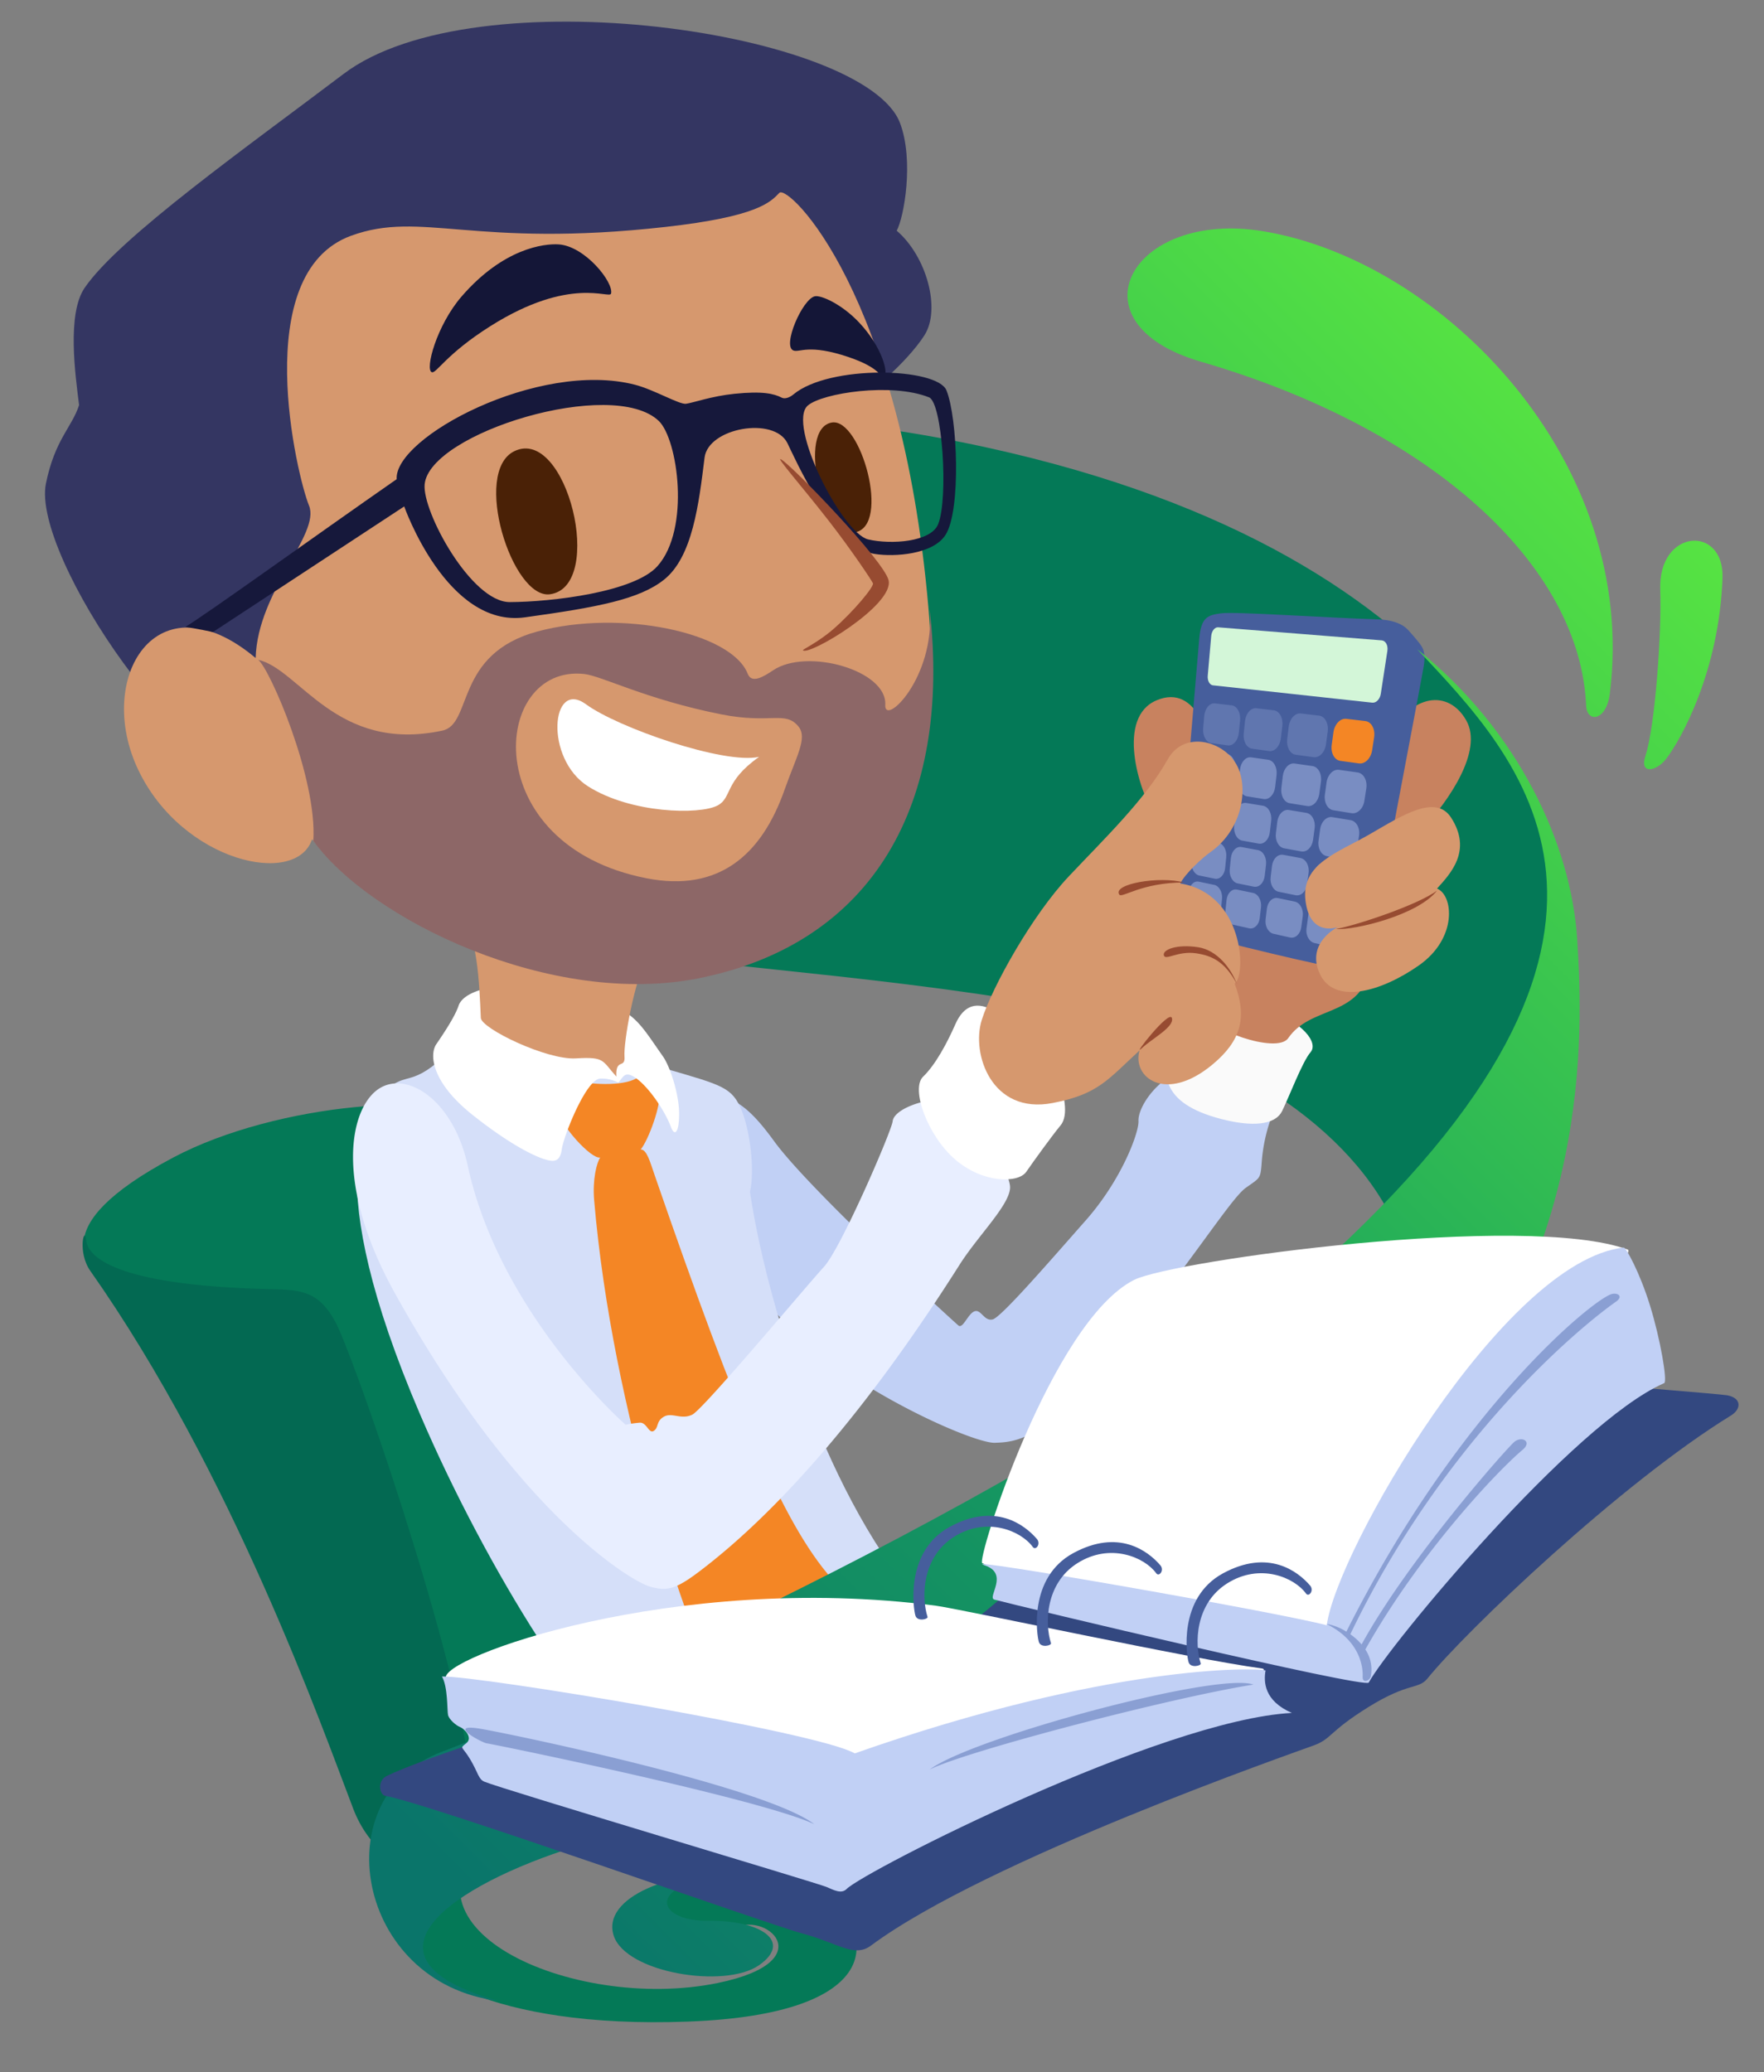 <svg id="I_Empresa" xmlns="http://www.w3.org/2000/svg" xmlns:xlink="http://www.w3.org/1999/xlink" width="595" height="699" viewBox="0 0 595 699">
  <rect x="0" y="0" width="595" height="699" fill="#808080" stroke="none"/>
  <defs>
    <style>
      .cls-1 {
        fill: #047957;
      }

      .cls-1, .cls-10, .cls-11, .cls-12, .cls-13, .cls-14, .cls-15, .cls-16, .cls-17, .cls-18, .cls-19, .cls-2, .cls-20, .cls-21, .cls-22, .cls-23, .cls-3, .cls-4, .cls-5, .cls-6, .cls-7, .cls-8, .cls-9 {
        fill-rule: evenodd;
      }

      .cls-2 {
        fill: #036952;
      }

      .cls-3 {
        fill: #c1d0f5;
      }

      .cls-4 {
        fill: #d5dff9;
      }

      .cls-5 {
        fill: #f48625;
      }

      .cls-6 {
        fill: #fafafa;
      }

      .cls-7 {
        fill: #c8825f;
      }

      .cls-8 {
        fill: #465e9c;
      }

      .cls-9 {
        fill: #d3f6d8;
      }

      .cls-10 {
        fill: #6076af;
      }

      .cls-11 {
        fill: #798dc2;
      }

      .cls-12 {
        fill: #fff;
      }

      .cls-13 {
        fill: #d6986e;
      }

      .cls-14 {
        fill: #343662;
      }

      .cls-15 {
        fill: #4a2106;
      }

      .cls-16 {
        fill: #141637;
      }

      .cls-17 {
        fill: #8d6767;
      }

      .cls-18 {
        fill: #16183b;
      }

      .cls-19 {
        fill: #974b31;
      }

      .cls-20 {
        fill: #e8eeff;
      }

      .cls-21 {
        fill: url(#linear-gradient);
      }

      .cls-22 {
        fill: #334880;
      }

      .cls-23 {
        fill: #8a9fd3;
      }
    </style>
    <linearGradient id="linear-gradient" x1="124.531" y1="604.281" x2="581" y2="147.812" gradientUnits="userSpaceOnUse">
      <stop offset="0" stop-color="#0a756a"/>
      <stop offset="0.479" stop-color="#1aa35d"/>
      <stop offset="1" stop-color="#5ce940"/>
    </linearGradient>
  </defs>
  <path id="Curvas_2" data-name="Curvas 2" class="cls-1" d="M530,325c1.137-41.044-29.727-137.326-197-174C143.247,109.4,98.017,208.955,119,277c15.078,48.9,111.289,42.5,222,60s185.713,94.709,98,185C519.288,452.235,528.945,363.088,530,325ZM137,655c0.724,8.782,27.5,29.5,95,27s62.231-30.1,48-40c-29.307-20.385-65.715-4.569-69,5-4.72,13.747,17,19,34,14s13-10.5,2-10c10.645-7.205,31.29,10.591-5,18-49.017,10.007-115.069-19.553-74-53C144.969,598.237,136.282,646.3,137,655Z"/>
  <g id="Silla">
    <path id="Silla_2" data-name="Silla 2" class="cls-1" d="M163.544,378.9c-11.774-11.262-70.015-7.017-105.113,11.6C13.538,414.316,30.5,427.815,35.907,430.087c8.564,3.6,87.538,160.742,91.463,192.481s95.046-22.866,89.415-51.192S175.319,390.157,163.544,378.9Z"/>
    <path id="Silla_1" data-name="Silla 1" class="cls-2" d="M29.081,418.483c0.565,5.461,9.73,15.072,60.748,16.382,10.8,0.277,17.182,0,23.207,10.921s40.048,108.953,45.732,152.892-29.233,38.65-39.589,11.6S78.333,496.771,30.446,428.722C26,422.4,28.516,413.023,29.081,418.483Z"/>
  </g>
  <g id="Cuerpo">
    <path id="Brazo_2" data-name="Brazo 2" class="cls-3" d="M225.657,364.561c19.623,5.717,23.378,3.84,35.493,20.477s60.577,60.833,62.112,62.113,3.243-4.01,5.461-4.778,3.242,3.5,6.143,2.73,19.282-19.709,31.4-33.445,17.917-29.606,17.746-33.446,3.925-10.494,9.556-14.333,12.115-5.376,25.254-1.365,9.556,15.7,9.556,15.7a56.717,56.717,0,0,0-2.73,12.969c-0.512,6.74-.341,5.887-5.46,9.556s-18.43,25.34-43,55.287-34.469,30.459-41.635,30.715-48.432-17.907-69.621-39.588c-19.453-18.933-37.029-40.442-38.906-52.557S206.034,358.845,225.657,364.561Z"/>
    <path id="Camisa" class="cls-4" d="M252.959,402.1c5.138,34.473,23.9,99.158,55.97,137.194,14.184,16.823-78.374,60.543-91.87,54.57C199.967,586.3,164.365,530.1,141.7,477.183c-34.239-79.954-18.713-102.27-11.6-109.209s8.584-.408,21.842-13.651c5.839-5.833,52.727.427,72.351,6.143s22.69,6.315,25.937,14.334C253.037,381.735,254.635,394.975,252.959,402.1Z"/>
    <path id="Corbata" class="cls-5" d="M188.8,375.482c-0.043,3.754,10.622,15.7,13.651,15.016-1.2,1.736-2.63,7.476-2.048,14.334,6.189,72.889,32.229,146.345,40.894,162.513,9.021,16.832,58.461-14.526,41.013-32.827s-33.463-56.955-61.43-137.877c-1.637-4.738-2.688-8.83-4.778-8.873,2.541-2.889,7.21-15.656,6.143-19.111s-3.37-8.66-6.825-5.461-15.315,2.944-21.16,1.365S188.841,371.728,188.8,375.482Z"/>
    <path id="Forma_12" data-name="Forma 12" class="cls-6" d="M406.534,337.259c-6.143,1.621-3.754,3.157-7.508,12.286s-6.825,11.348-4.778,16.382,7.508,8.958,17.747,11.6,18.087,2.133,20.477-2.73,6.825-16.638,9.555-19.794-2.221-10.154-15.7-15.017C416.552,336.462,412.677,335.638,406.534,337.259Z"/>
    <path id="Mano_2" data-name="Mano 2" class="cls-7" d="M425.646,280.607c-9.556.939-13.651,0.085-15.016-15.7s-6.826-34.384-20.477-28.667-6.143,30.117-.682,38.905,7.507,20.9,8.19,32.763,1.909,21.14,8.873,24.572c2,0.983,2.731,6.229,1.365,10.239s22.744,13.132,26.62,7.508c7.4-10.742,22.866-7.082,27.3-21.842S472.06,288.2,480.25,279.242s20.136-25.852,14.334-36.176-18.429-9.812-27.3,6.826S435.2,279.668,425.646,280.607Z"/>
    <g id="Calculadora">
      <path id="Forma_13" data-name="Forma 13" class="cls-8" d="M462.5,318.83c-0.683,3.925-8.191,7-10.921,7.508s-40.842-9.05-50.509-11.6c-3.663-.968-4.181-0.768-4.1-6.826s6.1-75.087,7.509-92.145c0.611-7.4,2.645-8.276,7.508-8.873s34.536,1.469,52.557,2.048c5.973,0.191,8.859,1.948,10.238,3.412,1.427,1.515,3.14,3.531,4.095,4.778,1.191,1.554,2.048,3.185,1.365,7.508S463.187,314.9,462.5,318.83Z"/>
      <path id="Pantalla" class="cls-9" d="M410.886,211.63l55.16,4.4c1.341,0.107,2.2,1.7,1.917,3.554l-2.222,14.494c-0.273,1.787-1.556,3.115-2.86,2.973L409.13,231.2c-1.116-.121-1.9-1.558-1.757-3.214l1.173-13.418C408.7,212.858,409.742,211.539,410.886,211.63Z"/>
      <path id="Rectángulo_redondeado_5_copia_3" data-name="Rectángulo redondeado 5 copia 3" class="cls-10" d="M409.805,237.292l5.656,0.666c1.817,0.213,3.08,2.527,2.815,5.152l-0.418,4.127c-0.262,2.585-1.928,4.47-3.713,4.224l-5.561-.765c-1.748-.241-2.979-2.487-2.756-5.032l0.355-4.062C406.409,239.019,408.027,237.083,409.805,237.292Zm13.971,1.644,5.892,0.693c1.893,0.223,3.179,2.584,2.865,5.258l-0.5,4.2c-0.309,2.632-2.074,4.547-3.933,4.291l-5.789-.8c-1.819-.25-3.071-2.541-2.8-5.132l0.426-4.136C420.21,240.686,421.925,238.718,423.776,238.936Zm14.982,1.762,6.164,0.726c1.977,0.232,3.287,2.644,2.918,5.371l-0.579,4.286c-0.363,2.683-2.236,4.629-4.177,4.362l-6.052-.833c-1.9-.261-3.172-2.6-2.855-5.24l0.506-4.215C435.005,242.473,436.826,240.471,438.758,240.7Z"/>
      <path id="Rectángulo_redondeado_5_copia_4" data-name="Rectángulo redondeado 5 copia 4" class="cls-5" d="M454.1,242.5l6.42,0.755c2.064,0.243,3.4,2.707,2.972,5.487l-0.669,4.369c-0.42,2.736-2.407,4.714-4.432,4.435l-6.3-.867c-1.979-.273-3.277-2.661-2.907-5.351l0.59-4.295C450.152,244.3,452.084,242.267,454.1,242.5Z"/>
      <path id="Rectángulo_redondeado_5_copia_8" data-name="Rectángulo redondeado 5 copia 8" class="cls-11" d="M408.324,253.556l5.54,0.786c1.779,0.253,3.019,2.519,2.763,5.048l-0.4,3.978c-0.252,2.491-1.88,4.271-3.63,3.989l-5.448-.879c-1.713-.276-2.922-2.478-2.707-4.932l0.342-3.917C405,255.139,406.582,253.309,408.324,253.556Zm13.681,1.941,5.767,0.818c1.852,0.263,3.114,2.576,2.811,5.15l-0.475,4.048c-0.3,2.535-2.021,4.341-3.842,4.048l-5.667-.914c-1.782-.287-3.012-2.532-2.754-5.029l0.411-3.985C418.517,257.1,420.193,255.24,422.005,255.5Zm14.659,2.08,6.029,0.856c1.932,0.274,3.217,2.635,2.863,5.258L445,267.814c-0.349,2.583-2.177,4.416-4.075,4.11l-5.92-.955c-1.857-.3-3.109-2.59-2.8-5.133l0.487-4.058C433,259.2,434.775,257.309,436.664,257.577Zm15,2.129,6.273,0.89c2.017,0.286,3.325,2.7,2.916,5.369l-0.644,4.2c-0.4,2.63-2.34,4.491-4.318,4.172l-6.158-.993c-1.935-.312-3.209-2.65-2.853-5.239l0.568-4.133C447.81,261.343,449.694,259.426,451.665,259.706Zm-44.719,8.981,5.432,0.894c1.744,0.287,2.964,2.51,2.716,4.952l-0.388,3.84c-0.244,2.406-1.837,4.09-3.553,3.776l-5.344-.98c-1.68-.308-2.869-2.469-2.662-4.84l0.331-3.784C403.688,270.139,405.238,268.406,406.946,268.687Zm13.413,2.207,5.65,0.929c1.815,0.3,3.055,2.566,2.763,5.05l-0.459,3.905c-0.288,2.447-1.973,4.154-3.757,3.827L419,283.587c-1.746-.32-2.955-2.523-2.707-4.933l0.4-3.848C416.943,272.359,418.582,270.6,420.359,270.894Zm14.361,2.362,5.9,0.971c1.892,0.312,3.155,2.626,2.813,5.154l-0.537,3.976c-0.337,2.49-2.122,4.221-3.981,3.88l-5.8-1.063c-1.819-.333-3.049-2.58-2.755-5.033l0.471-3.916C431.132,274.736,432.869,272.952,434.72,273.256Zm14.684,2.416,6.138,1.01c1.972,0.324,3.257,2.687,2.863,5.261l-0.62,4.046c-0.388,2.534-2.279,4.288-4.215,3.933l-6.027-1.1c-1.894-.348-3.146-2.64-2.8-5.135l0.548-3.985C445.636,277.164,447.476,275.355,449.4,275.672ZM405.615,283.3l5.329,0.994c1.71,0.319,2.909,2.5,2.67,4.859l-0.375,3.71c-0.236,2.325-1.8,3.92-3.479,3.575l-5.244-1.073c-1.649-.338-2.818-2.459-2.618-4.752l0.32-3.658C402.421,284.633,403.939,282.991,405.615,283.3Zm13.154,2.453,5.539,1.033c1.779,0.332,3,2.556,2.716,4.953l-0.443,3.771c-0.278,2.363-1.927,3.976-3.675,3.619l-5.448-1.115c-1.713-.351-2.9-2.513-2.661-4.842l0.383-3.717C415.424,287.1,417.028,285.431,418.769,285.756Zm14.075,2.625,5.782,1.078c1.853,0.346,3.093,2.615,2.763,5.054l-0.518,3.835c-0.325,2.4-2.07,4.037-3.891,3.664l-5.683-1.163c-1.782-.365-2.991-2.569-2.707-4.937l0.454-3.78C429.333,289.728,431.031,288.043,432.844,288.381Zm20.349,27.567c-0.362,2.358-2.165,3.918-4.022,3.5l-5.779-1.3c-1.817-.409-3.026-2.615-2.707-4.939l2.521-18.342c0.336-2.444,2.133-4.152,4.021-3.8l6.006,1.12c1.93,0.36,3.192,2.675,2.812,5.156Zm-48.865-18.517,5.229,1.087c1.679,0.348,2.857,2.49,2.627,4.77l-0.363,3.586c-0.228,2.247-1.757,3.757-3.408,3.385l-5.147-1.16c-1.619-.365-2.77-2.449-2.576-4.666l0.31-3.539C401.2,298.646,402.684,297.089,404.328,297.431Zm12.906,2.681,5.432,1.129c1.743,0.362,2.942,2.545,2.67,4.861l-0.429,3.642c-0.268,2.283-1.881,3.809-3.6,3.422l-5.343-1.2c-1.681-.379-2.85-2.5-2.618-4.753l0.371-3.593C413.955,301.332,415.526,299.758,417.234,300.112Zm13.8,2.868,5.666,1.177c1.816,0.377,3.035,2.6,2.716,4.957l-0.5,3.7c-0.314,2.32-2.02,3.862-3.8,3.46l-5.571-1.256c-1.748-.393-2.937-2.557-2.662-4.845l0.438-3.651C427.6,304.2,429.256,302.611,431.033,302.98Z"/>
    </g>
    <path id="Cuello_camisa" data-name="Cuello camisa" class="cls-12" d="M170.37,332.481c-8.475.683-14.5,3.186-15.7,6.826s-5.176,9.555-7.508,12.968-1.763,12.741,12.286,23.89,22.126,14.333,24.572,15.016,4.835,1.138,5.46-3.413,8.246-23.717,12.969-23.889a12.133,12.133,0,0,1,6.143,1.365c1.807-2.3,2.351-4.108,6.143-1.365,3.919,2.833,9.308,10.338,11.6,16.381,1.305,3.437,2.787,1.593,2.73-4.778s-3-15.626-5.461-19.111c-7.392-10.477-9.5-15.244-21.159-18.429S178.845,331.8,170.37,332.481Z"/>
    <path id="Cuello" class="cls-13" d="M218.831,321.56c-5.119,9.471-8.531,30.459-8.19,34.811s-3.072.426-2.731,6.825c-4.918-5.4-3.754-6.74-13.651-6.143s-31.92-10.09-32.08-13.651c-0.5-11.18-1.024-29.606-7.508-34.81S223.951,312.09,218.831,321.56Z"/>
    <path id="Arrugas" class="cls-3" d="M220.879,486.056c-2.218,5.233-3.47,13.651-6.826,12.969S223.1,480.823,220.879,486.056Z"/>
  </g>
  <g id="Cabeza">
    <path id="Ojos" class="cls-14" d="M90.108,260.6c-24.948,7.084-79.54-73.2-74.621-97.45,3.029-14.928,8.787-18.994,11.187-26.488C25.4,126.5,22.526,105.905,28.547,97.11c11.706-17.1,55.256-47.862,87.318-72.155C160.229-8.66,291.97,10.713,303.585,41.522c4.771,12.658,1.328,31.887-1.131,36.308,10.019,8.531,15.023,26.421,9.355,35.289s-19.535,21.19-28.636,25.982S104.96,256.387,90.108,260.6Z"/>
    <path id="Cabeza-2" data-name="Cabeza" class="cls-13" d="M86.231,221.988c0.647-22.789,21.981-41.763,17.991-51.45S83.8,92.174,118.414,79.533c23.753-8.674,41.171,4.314,106.144-2.986,30.85-3.466,35.3-8.314,38.3-11.468s41.078,33.849,50.291,139.864c5.945,68.421-19.9,111.247-77.492,124.5-39.716,9.141-105.835-16.6-130.406-46.309-5.321,16.225-43.693,7.733-58.572-23.311C31.827,228.834,52.77,193.933,86.231,221.988Z"/>
    <path id="Ojos-2" data-name="Ojos" class="cls-15" d="M185.573,200.475c18.781-2.721,5.581-56.767-12.056-48.278C159.153,159.111,172.744,202.334,185.573,200.475Zm102.8-20.886c12.241-2.158,1.92-38.694-7.79-37.05C268.744,144.545,277.409,181.522,288.376,179.589Z"/>
    <path id="Cejas" class="cls-16" d="M145.637,125.562c1.508,0.583,4.751-6.067,19.838-15.578,26.961-17,40.127-8.983,40.632-10.941,0.968-3.755-8.8-16.06-17.721-16.6-4.8-.291-18.55,1.226-32.7,17.588C147.293,109.738,143.279,124.651,145.637,125.562Zm122.031-7.3c-3.984-1.374,3.015-17.464,7.2-18.311,2.085-.423,9.035,2.63,14.868,8.8,8.041,8.508,10.078,17.635,8.413,18.192-1.557.521-.605-2.656-11.979-6.5C272.819,115.939,269.744,118.977,267.668,118.26Z"/>
    <path id="Dientes" class="cls-12" d="M256.051,255.328c-11.866,2.634-47.735-9.893-58.379-17.722-11.842-8.71-14.106,18.29.667,27.667,14.465,9.182,37.634,9.668,43.7,6.461C247.01,269.105,244.138,263.73,256.051,255.328Z"/>
    <path id="Barba" class="cls-17" d="M313.58,205.452c7.486,65.891-19.193,112.624-77.491,124.5-50.047,10.2-111.359-19.806-130.407-46.308,1.38-20.978-14.593-57.888-18.584-61.056,13.951,3.14,26.341,31.529,62.113,23.889,10.3-2.2,4.028-25.852,32.08-33.445s65.462,0.317,70.906,14.256c1.34,3.434,5.238,1.079,8.607-1.174,11.389-7.621,38.439.007,37.8,11.654C298.182,245.311,315.533,228.718,313.58,205.452ZM196.99,227.368c5.991,0.636,20.893,8.6,46.413,13.651,16.588,3.282,21.5-1.381,25.937,4.095,3.125,3.852-.766,10.109-4.716,21.345-7.779,22.125-22.294,34.562-46.475,29.847C160.764,285.115,165.713,224.043,196.99,227.368Z"/>
    <path id="Lentes" class="cls-18" d="M267.6,133.077c12.2-10.148,48.543-9.073,51.644-1.375,3.763,9.345,4.932,40.357-.269,48.671-4.243,6.784-17.448,7.508-23.708,6.536-13.953-1.88-27.552-33.19-29.695-37.463-4.523-9.015-26.674-5.14-27.919,4.926-1.936,15.66-4.06,33.6-13.754,41.249-8.353,6.593-22.32,9.237-46.846,12.643-26.318,3.654-40.711-37.417-40.711-37.417L71.832,213.226s-5.731-1.216-9.312-1.721c8.475-5.229,42.624-29.9,71.279-49.852-0.931-14.09,47.756-40.16,80.254-31.891,6.554,1.667,15.061,6.774,17.358,6.449,2.593-.366,8.582-2.575,16.354-3.366,9.562-.974,13.312-0.028,15.963,1.328C264.7,134.668,266.293,134.165,267.6,133.077Zm-45.357,8.971c-15.452-14.948-77.281,3.943-79.008,21.316-0.907,9.126,15.719,39.8,28.714,39.757,14.181-.05,41.985-3.359,49.811-12.129C232.946,178.459,228.619,148.214,222.244,142.048Zm50.248-5.255C265.3,142.938,284,179.9,292.842,181.98c7.707,1.81,21.19.863,23.591-5.128,3.542-8.838,1.414-41.006-3.057-42.8C300.784,128.991,277.418,132.583,272.492,136.793Z"/>
    <path id="Nariz" class="cls-19" d="M263.417,154.948c3.619,1.956,34.848,34.282,36.312,40.842,1.871,8.383-26.839,25.533-28.91,23.6-0.256-.239,5.134-2.679,10.321-7.2,6.76-5.9,13.75-14.305,13.307-15.411-0.363-.908-7.3-11.29-14.851-21C270.861,164.536,261.476,153.9,263.417,154.948Z"/>
  </g>
  <g id="Brazo">
    <path id="Brazo_1" data-name="Brazo 1" class="cls-20" d="M316.8,370.752c-8.532.853-15.358,4.266-15.7,7.508S283.7,421.091,277.9,427.4s-40.612,47.95-44.366,49.827-6.825-.853-9.556.682-1.706,3.584-3.412,4.778-2.389-2.9-4.778-2.73a39.82,39.82,0,0,0-4.778.682s-42.293-37.041-53.24-87.367c-4.806-22.1-20.476-32.251-30.032-25.937s-15.358,31.415,5.46,68.938c41.135,74.139,79.518,97.094,86,98.971s9.465,0.655,19.8-7.508c24.145-19.08,53.214-51.4,84.637-101.018,6.206-9.8,16.722-19.965,17.064-25.938S325.334,369.9,316.8,370.752Z"/>
    <path id="Manga" class="cls-12" d="M335.913,341.4c-6.33-3.966-10.835-2.3-13.651,4.1s-6.74,13.737-10.92,17.747,1.45,19.879,10.92,27.985,21.245,7.934,23.89,4.1,8.958-12.542,11.6-15.7,1.792-10.836-2.73-19.794S344.08,346.518,335.913,341.4Z"/>
    <path id="Mano_1" data-name="Mano 1" class="cls-13" d="M484.711,299.766c4.493-5,11.939-12.7,4.778-23.889-5.165-8.07-16.325-.91-27.3,5.46s-23.378,10.011-21.842,22.525,10.921,8.873,10.921,8.873-10.864,5.233-6.143,15.7,20.306,6.456,33.445-2.73S490.231,301.987,484.711,299.766ZM331.136,344.132c3.583-11.376,17.12-35.493,29.35-48.461s25.853-26.033,33.445-39.588c5.705-10.187,20.181-5.905,23.889,3.412,3.164,7.949.645,20.8-9.555,27.985-2.752,1.94-8.245,6.961-10.179,10.558,21.348,3.386,22.473,30.7,18.369,33.808,4.3,11.367,2.178,19.261-7.508,27.3-15.775,13.1-27.221,4.33-24.572-4.777-10.836,9.991-14.015,14.8-29.35,17.746C334.484,376.062,327.552,355.508,331.136,344.132Z"/>
    <path id="Orillas" class="cls-19" d="M399.391,297.718c-8.28-2.279-24.315.492-21.841,4.1C378.432,303.1,385.036,297.717,399.391,297.718Zm17.747,34.128c-1.877-5.09-6.529-11.281-12.969-12.286-7.235-1.128-12.115.825-11.6,2.731s4.688-1.611,10.921-.683C408.974,322.425,413.231,324.567,417.138,331.846Zm-32.08,21.842c3.583-3.384,11.091-7.195,10.238-10.238S381.474,357.072,385.058,353.688Zm99.653-53.239c-6.315,8.221-27.772,13.438-34.128,12.968C457.366,312.237,478.349,305.249,484.711,300.449Z"/>
  </g>
  <path id="Curvas_1" data-name="Curvas 1" class="cls-21" d="M478,219c34.133,36.489,93.18,94.767-34,209-76.758,68.944-260.72,150.123-295,163-40.069,15.051-29,78,19,84-51.626-14.622-14.813-39.259,26-52,111.714-34.876,223-63,283-131s57-143,55-175S512.26,246.463,478,219ZM239,648c17.62-.23,28.5,7,17,15s-44.911,2.591-49-10c-4.16-12.808,19.5-22.5,44-21C217.009,633.993,220.029,648.248,239,648ZM535,238c-2-46.912-51.494-93.159-130-116-44.609-12.979-23.428-51.305,21-44,60.728,9.985,126.81,77.741,117,156C541.83,243.33,535.254,243.987,535,238Zm20,17c3.329-10.109,5.509-41.974,5-56-0.753-20.728,21.642-22.017,21-4-1.114,31.218-13.825,54.277-19,61C558.715,260.267,552.892,261.4,555,255Z"/>
  <g id="Libro">
    <path id="Forma_14" data-name="Forma 14" class="cls-22" d="M583.859,477.53c-37.212,22.887-89.369,72.658-102.383,88.732-3.034,3.747-6.314,1.2-19.794,9.556s-12.457,10.75-18.43,12.968-110.476,38.58-149.479,67.574c-5.651,4.2-11.092-.853-23.207-4.1S144.01,608.2,129.959,605.85c-1.929-.322-2.971-5.12.683-6.825,21.994-10.267,111.019-38.149,197.941-52.557,3.2-1.943,17.064-14.334,17.064-14.334s61.259-75.251,74.4-74.4,157.5,12.115,162.448,12.968S587.479,475.3,583.859,477.53Z"/>
    <path id="Luz" class="cls-12" d="M549.049,421.56c-34.455-12.639-153.544,3.65-166.544,10.239-27.779,14.079-53.235,94.477-51.192,95.557,7.154,3.783,119.448,27.3,119.448,27.3S554.432,423.535,549.049,421.56ZM425.506,562.849c-23.092-3.067-101.767-20.106-109.892-21.159-88.564-11.479-168.25,17.917-165.178,24.572s141.972,40.953,141.972,40.953S438.147,564.529,425.506,562.849Z"/>
    <path id="Sombra" class="cls-3" d="M149.071,565.58c2.048,3.583,1.706,11.432,2.048,12.968s2.73,3.584,4.095,4.1,4.436,3.583,2.048,5.46-1.366.853,1.364,5.461,2.729,6.662,4.778,7.508c6.336,2.614,112.112,34.125,115.353,35.492,2.567,1.084,5.024,2.479,6.825.683,6.068-6.049,106.258-57.094,150.162-59.382-9.434-4.125-9.527-10.521-8.873-14.334-3.373-.976-53.173-2.081-138.559,27.985C276.066,584.3,161.948,565.357,149.071,565.58Zm412.264-98.971c-30.613,13.3-92.98,88.7-99.653,101.018-1.149,2.12-117.055-25.531-126.273-27.985-2.633-.7,5.279-8.838-3.413-11.6C321.82,524.8,431.207,543.915,447.528,548.3c3.09-24.613,59.608-122.916,100.156-127.423,0.717-.08,5.306,8.139,8.8,19.344C560.08,451.763,562.488,466.108,561.335,466.609Z"/>
    <path id="Arrugas-2" data-name="Arrugas" class="cls-23" d="M162.722,583.326c12.8,2.3,95.674,19.668,111.939,32.08-17.749-8.349-103.35-26.012-110.574-27.3C162.24,587.774,149.924,581.022,162.722,583.326Zm382.356-144.2c-11.617,8.16-57.733,45.806-89.608,112.206a20.43,20.43,0,0,1,3.8,3.428c15.8-28.8,49.215-66.49,51.553-68.36,2.559-2.048,6.08-.068,2.73,2.73-8.256,6.9-34.614,34.612-53.02,67.334a12.106,12.106,0,0,1,1.828,9.113c-0.26,1.326-2.858,2.6-2.73,0s-0.514-11.988-12.286-17.747a18.031,18.031,0,0,1,6.786,2.628c37.883-75.443,83.3-112.148,89.454-113.885C545.615,436,547.674,437.306,545.078,439.129ZM422.776,568.31c-28.175,4.469-97.435,22.61-109.209,28.667C328.185,586.1,410.847,563.924,422.776,568.31Z"/>
    <path id="Aros" class="cls-8" d="M440.522,537.6c-3.957-5.486-15.605-10.4-26.619-3.413-10.838,6.872-11.011,20.392-8.9,26.989,0.25,0.78-3.391,1.678-4.074-.369s-3.723-21.715,11.6-30.033c15.29-8.3,25.193-.714,29.349,4.1C443.353,536.56,441.475,538.916,440.522,537.6Zm-50.509-6.826c-3.957-5.486-15.6-10.4-26.62-3.413-10.837,6.872-11.011,20.392-8.894,26.989,0.25,0.78-3.392,1.679-4.074-.369s-3.723-21.715,11.6-30.032c15.291-8.3,25.193-.715,29.35,4.1C392.844,529.735,390.966,532.09,390.013,530.769ZM348.377,521.9c-3.957-5.486-15.605-10.4-26.619-3.413-10.838,6.872-11.011,20.392-8.895,26.989,0.25,0.78-3.392,1.678-4.074-.369s-3.724-21.715,11.6-30.033c15.291-8.3,25.193-.714,29.35,4.1C351.208,520.862,349.33,523.217,348.377,521.9Z"/>
  </g>
</svg>
